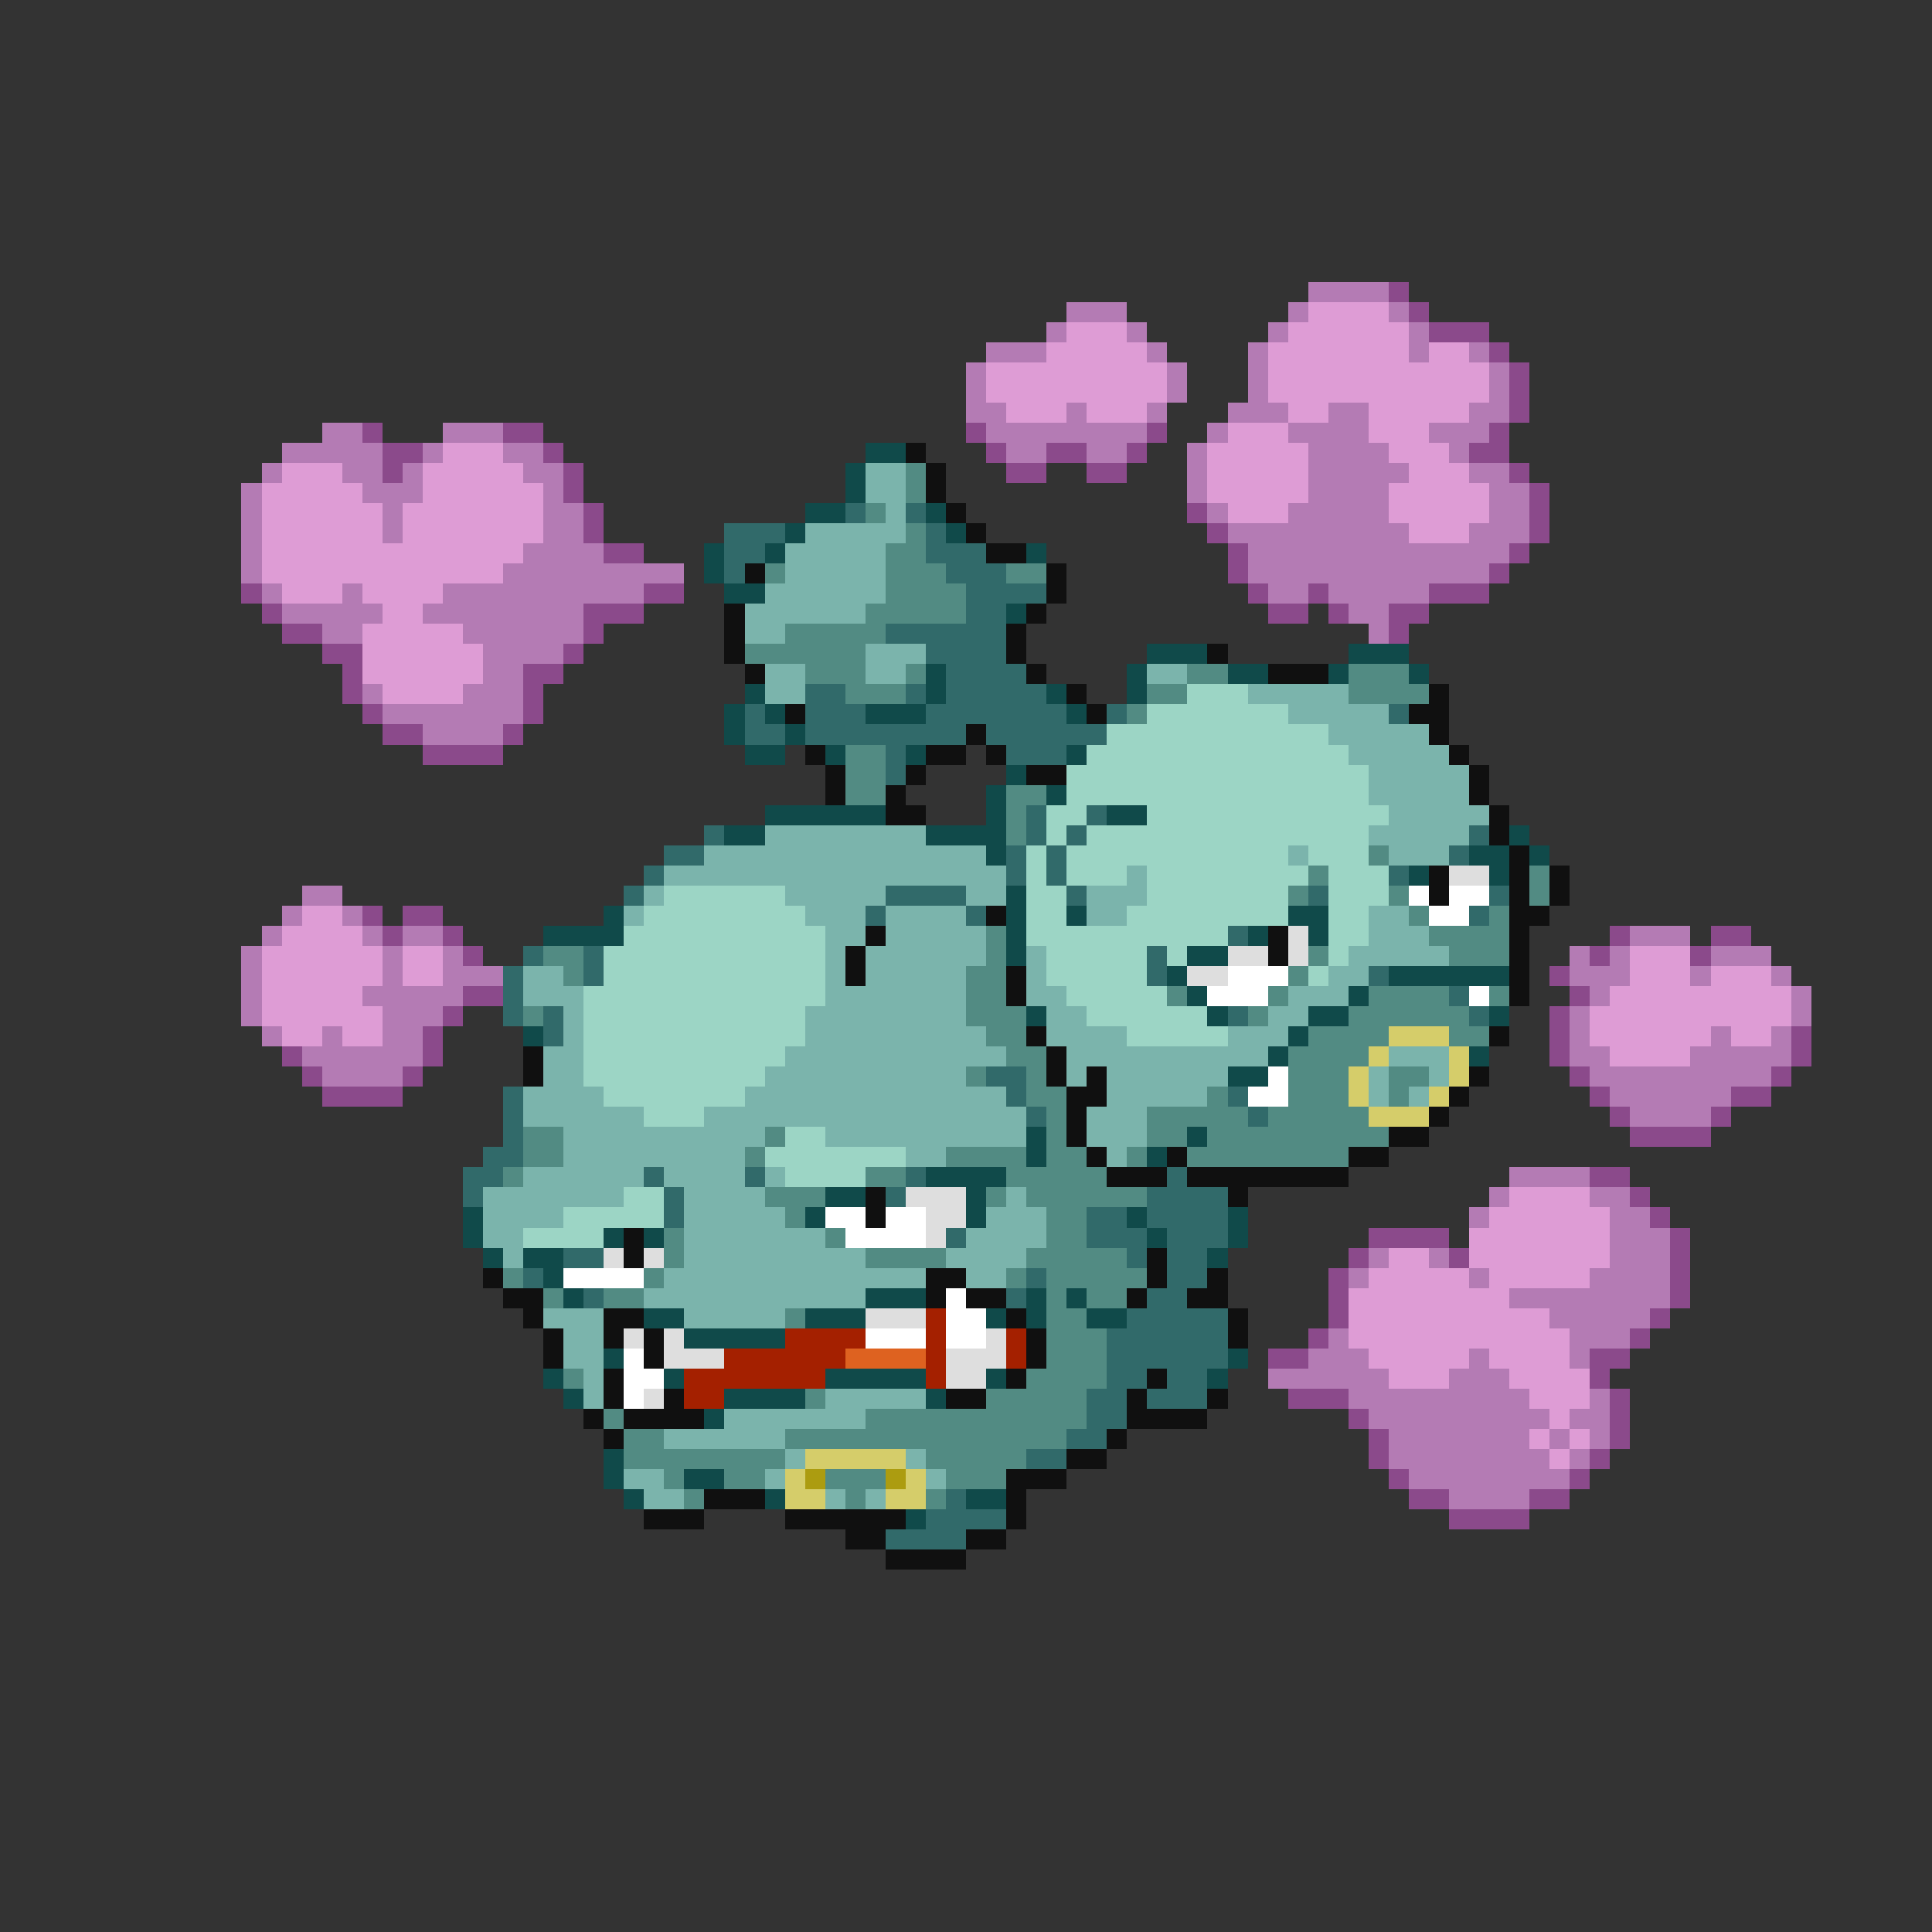 <svg xmlns="http://www.w3.org/2000/svg" viewBox="0 -0.5 96 96" shape-rendering="crispEdges">
<rect x="0" y="-0.5" width="96" height="96" fill="#333333" stroke="none"/>
<path stroke="#b47bb4" d="M65 14h4M53 15h3M64 15h1M69 15h1M52 16h1M56 16h1M63 16h1M70 16h1M49 17h3M57 17h1M62 17h1M70 17h1M73 17h1M48 18h1M58 18h1M62 18h1M74 18h1M48 19h1M58 19h1M62 19h1M74 19h1M48 20h2M53 20h1M57 20h1M61 20h3M66 20h2M73 20h2M16 21h2M22 21h3M49 21h8M60 21h1M64 21h4M71 21h3M14 22h5M21 22h1M25 22h2M50 22h2M54 22h2M59 22h1M65 22h4M72 22h1M13 23h1M17 23h2M20 23h1M26 23h2M59 23h1M65 23h5M73 23h2M12 24h1M18 24h3M27 24h1M59 24h1M65 24h4M74 24h2M12 25h1M19 25h1M27 25h2M60 25h1M64 25h5M74 25h2M12 26h1M19 26h1M27 26h2M61 26h9M73 26h3M12 27h1M26 27h4M62 27h13M12 28h1M25 28h9M62 28h12M13 29h1M17 29h1M22 29h10M63 29h2M66 29h5M14 30h5M21 30h8M67 30h2M16 31h2M23 31h6M68 31h1M24 32h4M24 33h2M18 34h1M23 34h3M19 35h7M21 36h4M15 44h2M14 45h1M17 45h1M13 46h1M18 46h1M20 46h2M81 46h3M12 47h1M19 47h1M22 47h1M78 47h1M80 47h1M85 47h3M12 48h1M19 48h1M22 48h3M78 48h3M84 48h1M88 48h1M12 49h1M18 49h5M79 49h1M89 49h1M12 50h1M19 50h3M78 50h1M89 50h1M13 51h1M16 51h1M19 51h2M78 51h1M85 51h1M88 51h1M15 52h6M78 52h2M84 52h5M16 53h4M79 53h9M80 54h6M81 55h4M75 58h4M74 59h1M79 59h2M73 60h1M80 60h2M80 61h3M68 62h1M71 62h1M80 62h3M67 63h1M73 63h1M79 63h4M75 64h8M77 65h5M66 66h1M78 66h3M65 67h3M73 67h1M78 67h1M63 68h6M72 68h3M67 69h9M79 69h1M68 70h9M78 70h2M69 71h7M77 71h1M79 71h1M69 72h8M78 72h1M70 73h8M72 74h4" />
<path stroke="#8b4a8b" d="M69 14h1M70 15h1M71 16h3M74 17h1M75 18h1M75 19h1M75 20h1M18 21h1M25 21h2M48 21h1M57 21h1M74 21h1M19 22h2M27 22h1M49 22h1M52 22h2M56 22h1M73 22h2M19 23h1M28 23h1M50 23h2M54 23h2M75 23h1M28 24h1M76 24h1M29 25h1M59 25h1M76 25h1M29 26h1M60 26h1M76 26h1M30 27h2M61 27h1M75 27h1M61 28h1M74 28h1M12 29h1M32 29h2M62 29h1M65 29h1M71 29h3M13 30h1M29 30h3M63 30h2M66 30h1M69 30h2M14 31h2M29 31h1M69 31h1M16 32h2M28 32h1M17 33h1M26 33h2M17 34h1M26 34h1M18 35h1M26 35h1M19 36h2M25 36h1M21 37h4M18 45h1M20 45h2M19 46h1M22 46h1M80 46h1M85 46h2M23 47h1M79 47h1M84 47h1M77 48h1M23 49h2M78 49h1M22 50h1M77 50h1M21 51h1M77 51h1M89 51h1M14 52h1M21 52h1M77 52h1M89 52h1M15 53h1M20 53h1M78 53h1M88 53h1M16 54h4M79 54h1M86 54h2M80 55h1M85 55h1M81 56h4M79 58h2M81 59h1M82 60h1M68 61h4M83 61h1M67 62h1M72 62h1M83 62h1M66 63h1M83 63h1M66 64h1M83 64h1M66 65h1M82 65h1M65 66h1M81 66h1M63 67h2M79 67h2M79 68h1M64 69h3M80 69h1M67 70h1M80 70h1M68 71h1M80 71h1M68 72h1M79 72h1M69 73h1M78 73h1M70 74h2M76 74h2M72 75h4" />
<path stroke="#de9cd5" d="M65 15h4M53 16h3M64 16h6M52 17h5M63 17h7M71 17h2M49 18h9M63 18h11M49 19h9M63 19h11M50 20h3M54 20h3M64 20h2M68 20h5M61 21h3M68 21h3M22 22h3M60 22h5M69 22h3M14 23h3M21 23h5M60 23h5M70 23h3M13 24h5M21 24h6M60 24h5M69 24h5M13 25h6M20 25h7M61 25h3M69 25h5M13 26h6M20 26h7M70 26h3M13 27h13M13 28h12M14 29h3M18 29h4M19 30h2M18 31h5M18 32h6M18 33h6M19 34h4M15 45h2M14 46h4M13 47h6M20 47h2M81 47h3M13 48h6M20 48h2M81 48h3M85 48h3M13 49h5M80 49h9M13 50h6M79 50h10M14 51h2M17 51h2M79 51h6M86 51h2M80 52h4M75 59h4M74 60h6M73 61h7M69 62h2M73 62h7M68 63h5M74 63h5M67 64h8M67 65h10M67 66h11M68 67h5M74 67h4M69 68h3M75 68h4M76 69h3M77 70h1M76 71h1M78 71h1M77 72h1" />
<path stroke="#104a4a" d="M43 22h2M42 23h1M42 24h1M40 25h2M46 25h1M39 26h1M47 26h1M35 27h1M38 27h1M51 27h1M35 28h1M36 29h2M50 30h1M57 32h3M67 32h3M46 33h1M56 33h1M61 33h2M66 33h1M70 33h1M37 34h1M46 34h1M52 34h1M56 34h1M36 35h1M38 35h1M43 35h3M53 35h1M36 36h1M39 36h1M37 37h2M41 37h1M45 37h1M53 37h1M50 38h1M49 39h1M52 39h1M38 40h6M49 40h1M55 40h2M36 41h2M46 41h4M75 41h1M49 42h1M73 42h2M76 42h1M70 43h1M74 43h1M50 44h1M30 45h1M50 45h1M53 45h1M64 45h2M27 46h4M50 46h1M62 46h1M65 46h1M50 47h1M59 47h2M58 48h1M69 48h6M59 49h1M67 49h1M51 50h1M60 50h1M65 50h2M74 50h1M26 51h1M64 51h1M63 52h1M73 52h1M61 53h2M51 56h1M59 56h1M51 57h1M57 57h1M46 58h4M41 59h2M48 59h1M23 60h1M40 60h1M48 60h1M56 60h1M61 60h1M23 61h1M30 61h1M32 61h1M57 61h1M61 61h1M24 62h1M26 62h2M60 62h1M27 63h1M28 64h1M43 64h3M51 64h1M53 64h1M32 65h2M40 65h3M49 65h1M51 65h1M54 65h2M34 66h5M30 67h1M61 67h1M27 68h1M33 68h1M41 68h5M49 68h1M60 68h1M28 69h1M36 69h4M46 69h1M35 70h1M30 72h1M30 73h1M34 73h2M31 74h1M38 74h1M48 74h2M45 75h1" />
<path stroke="#101010" d="M45 22h1M46 23h1M46 24h1M47 25h1M48 26h1M49 27h2M37 28h1M52 28h1M52 29h1M36 30h1M51 30h1M36 31h1M50 31h1M36 32h1M50 32h1M60 32h1M37 33h1M51 33h1M63 33h3M53 34h1M71 34h1M39 35h1M54 35h1M70 35h2M48 36h1M71 36h1M40 37h1M46 37h2M49 37h1M72 37h1M41 38h1M45 38h1M51 38h2M73 38h1M41 39h1M44 39h1M73 39h1M44 40h2M74 40h1M74 41h1M75 42h1M71 43h1M75 43h1M77 43h1M71 44h1M75 44h1M77 44h1M49 45h1M75 45h2M43 46h1M63 46h1M75 46h1M42 47h1M63 47h1M75 47h1M42 48h1M50 48h1M75 48h1M50 49h1M75 49h1M51 51h1M74 51h1M26 52h1M52 52h1M26 53h1M52 53h1M54 53h1M73 53h1M53 54h2M72 54h1M53 55h1M71 55h1M53 56h1M69 56h2M54 57h1M58 57h1M67 57h2M55 58h3M59 58h8M43 59h1M61 59h1M43 60h1M31 61h1M31 62h1M57 62h1M24 63h1M46 63h2M57 63h1M60 63h1M25 64h2M46 64h1M48 64h2M56 64h1M59 64h2M26 65h1M30 65h2M50 65h1M61 65h1M27 66h1M30 66h1M32 66h1M51 66h1M61 66h1M27 67h1M32 67h1M51 67h1M30 68h1M50 68h1M57 68h1M30 69h1M33 69h1M47 69h2M56 69h1M60 69h1M29 70h1M31 70h4M56 70h4M30 71h1M55 71h1M53 72h2M50 73h3M35 74h3M50 74h1M32 75h3M39 75h6M50 75h1M42 76h2M48 76h2M44 77h4" />
<path stroke="#7bb4ac" d="M43 23h2M43 24h2M44 25h1M40 26h5M39 27h5M39 28h5M38 29h6M37 30h6M37 31h2M43 32h3M38 33h2M43 33h2M57 33h2M38 34h2M62 34h5M64 35h5M66 36h5M67 37h5M68 38h5M68 39h5M69 40h5M38 41h8M68 41h5M35 42h14M64 42h1M69 42h3M33 43h17M56 43h1M32 44h1M39 44h5M48 44h2M54 44h3M31 45h1M40 45h3M44 45h4M54 45h2M68 45h2M41 46h2M44 46h5M68 46h3M41 47h1M43 47h6M51 47h1M67 47h5M26 48h2M41 48h1M43 48h5M51 48h1M66 48h2M26 49h3M41 49h7M51 49h2M64 49h3M28 50h1M40 50h8M52 50h2M63 50h2M28 51h1M40 51h9M52 51h4M61 51h3M27 52h2M39 52h11M53 52h10M69 52h3M27 53h2M38 53h10M53 53h1M55 53h6M68 53h1M71 53h1M26 54h4M37 54h13M55 54h5M68 54h1M70 54h1M26 55h6M35 55h16M54 55h3M28 56h10M41 56h10M54 56h3M28 57h9M45 57h2M55 57h1M26 58h6M33 58h4M38 58h1M24 59h7M34 59h4M50 59h1M24 60h4M34 60h5M49 60h3M24 61h2M34 61h7M48 61h4M25 62h1M34 62h9M47 62h4M33 63h13M48 63h2M32 64h11M27 65h3M34 65h5M28 66h2M28 67h2M29 68h1M29 69h1M41 69h5M36 70h7M33 71h6M39 72h1M45 72h1M31 73h2M38 73h1M46 73h1M32 74h2M41 74h1M43 74h1" />
<path stroke="#528b83" d="M45 23h1M45 24h1M43 25h1M45 26h1M44 27h2M38 28h1M44 28h3M50 28h2M44 29h4M43 30h5M39 31h5M37 32h6M40 33h3M45 33h1M59 33h2M67 33h3M42 34h3M57 34h2M67 34h4M56 35h1M42 37h2M42 38h2M42 39h2M50 39h2M50 40h1M50 41h1M68 42h1M65 43h1M76 43h1M64 44h1M69 44h1M76 44h1M70 45h1M74 45h1M49 46h1M71 46h4M27 47h2M49 47h1M65 47h1M72 47h3M28 48h1M48 48h2M64 48h1M48 49h2M58 49h1M63 49h1M68 49h4M74 49h1M26 50h1M48 50h3M62 50h1M67 50h6M49 51h2M65 51h4M72 51h2M50 52h2M64 52h4M48 53h1M51 53h1M64 53h3M69 53h2M51 54h2M60 54h1M64 54h3M69 54h1M52 55h1M57 55h5M63 55h5M26 56h2M38 56h1M52 56h1M57 56h2M60 56h9M26 57h2M37 57h1M47 57h4M52 57h2M56 57h1M59 57h8M25 58h1M43 58h2M50 58h5M38 59h3M49 59h1M51 59h6M39 60h1M52 60h2M33 61h1M41 61h1M52 61h2M33 62h1M43 62h4M51 62h5M25 63h1M32 63h1M50 63h1M52 63h5M27 64h1M30 64h2M52 64h1M54 64h2M39 65h1M52 65h2M52 66h3M52 67h3M28 68h1M51 68h4M40 69h1M49 69h5M30 70h1M43 70h11M31 71h2M39 71h14M31 72h8M46 72h5M33 73h1M36 73h2M41 73h3M47 73h3M34 74h1M42 74h1M46 74h1" />
<path stroke="#316a6a" d="M42 25h1M45 25h1M36 26h3M46 26h1M36 27h2M46 27h3M36 28h1M47 28h3M48 29h4M48 30h2M44 31h6M46 32h4M47 33h4M40 34h2M45 34h1M47 34h5M37 35h1M40 35h3M46 35h7M55 35h1M69 35h1M37 36h2M40 36h8M49 36h6M44 37h1M50 37h3M44 38h1M51 40h1M54 40h1M35 41h1M51 41h1M53 41h1M73 41h1M33 42h2M50 42h1M52 42h1M72 42h1M32 43h1M50 43h1M52 43h1M69 43h1M31 44h1M44 44h4M53 44h1M65 44h1M74 44h1M43 45h1M48 45h1M73 45h1M61 46h1M26 47h1M29 47h1M57 47h1M25 48h1M29 48h1M57 48h1M68 48h1M25 49h1M72 49h1M25 50h1M27 50h1M61 50h1M73 50h1M27 51h1M49 53h2M25 54h1M50 54h1M61 54h1M25 55h1M51 55h1M62 55h1M25 56h1M24 57h2M23 58h2M32 58h1M37 58h1M45 58h1M58 58h1M23 59h1M33 59h1M44 59h1M57 59h4M33 60h1M54 60h2M57 60h4M47 61h1M54 61h3M58 61h3M28 62h2M56 62h1M58 62h2M26 63h1M51 63h1M58 63h2M29 64h1M50 64h1M57 64h2M56 65h5M55 66h6M55 67h6M55 68h2M58 68h2M54 69h2M57 69h3M54 70h2M53 71h2M51 72h2M47 74h1M46 75h4M44 76h4" />
<path stroke="#9cd5c5" d="M59 34h3M57 35h7M55 36h11M54 37h13M53 38h15M53 39h15M52 40h2M57 40h12M52 41h1M54 41h14M51 42h1M53 42h11M65 42h3M51 43h1M53 43h3M57 43h8M66 43h3M33 44h6M51 44h2M57 44h7M66 44h3M32 45h8M51 45h2M56 45h8M66 45h2M31 46h10M51 46h10M66 46h2M30 47h11M52 47h5M58 47h1M66 47h1M30 48h11M52 48h5M65 48h1M29 49h12M53 49h5M29 50h11M54 50h6M29 51h11M56 51h5M29 52h10M29 53h9M30 54h7M32 55h3M39 56h2M38 57h7M39 58h4M31 59h2M28 60h5M26 61h4" />
<path stroke="#dedede" d="M72 43h2M64 46h1M61 47h2M64 47h1M59 48h2M45 59h3M46 60h2M46 61h1M30 62h1M32 62h1M43 65h3M31 66h1M33 66h1M49 66h1M33 67h3M47 67h3M47 68h2M32 69h1" />
<path stroke="#ffffff" d="M70 44h1M72 44h2M71 45h2M61 48h3M60 49h3M73 49h1M63 53h1M62 54h2M41 60h2M44 60h2M42 61h4M28 63h4M47 64h1M47 65h2M43 66h3M47 66h2M31 67h1M31 68h2M31 69h1" />
<path stroke="#d5cd6a" d="M69 51h3M68 52h1M72 52h1M67 53h1M72 53h1M67 54h1M71 54h1M68 55h3M40 72h5M39 73h1M45 73h1M39 74h2M44 74h2" />
<path stroke="#a42000" d="M46 65h1M39 66h4M46 66h1M50 66h1M36 67h6M46 67h1M50 67h1M34 68h7M46 68h1M34 69h2" />
<path stroke="#de6220" d="M42 67h4" />
<path stroke="#ac9c10" d="M40 73h1M44 73h1" />
</svg>